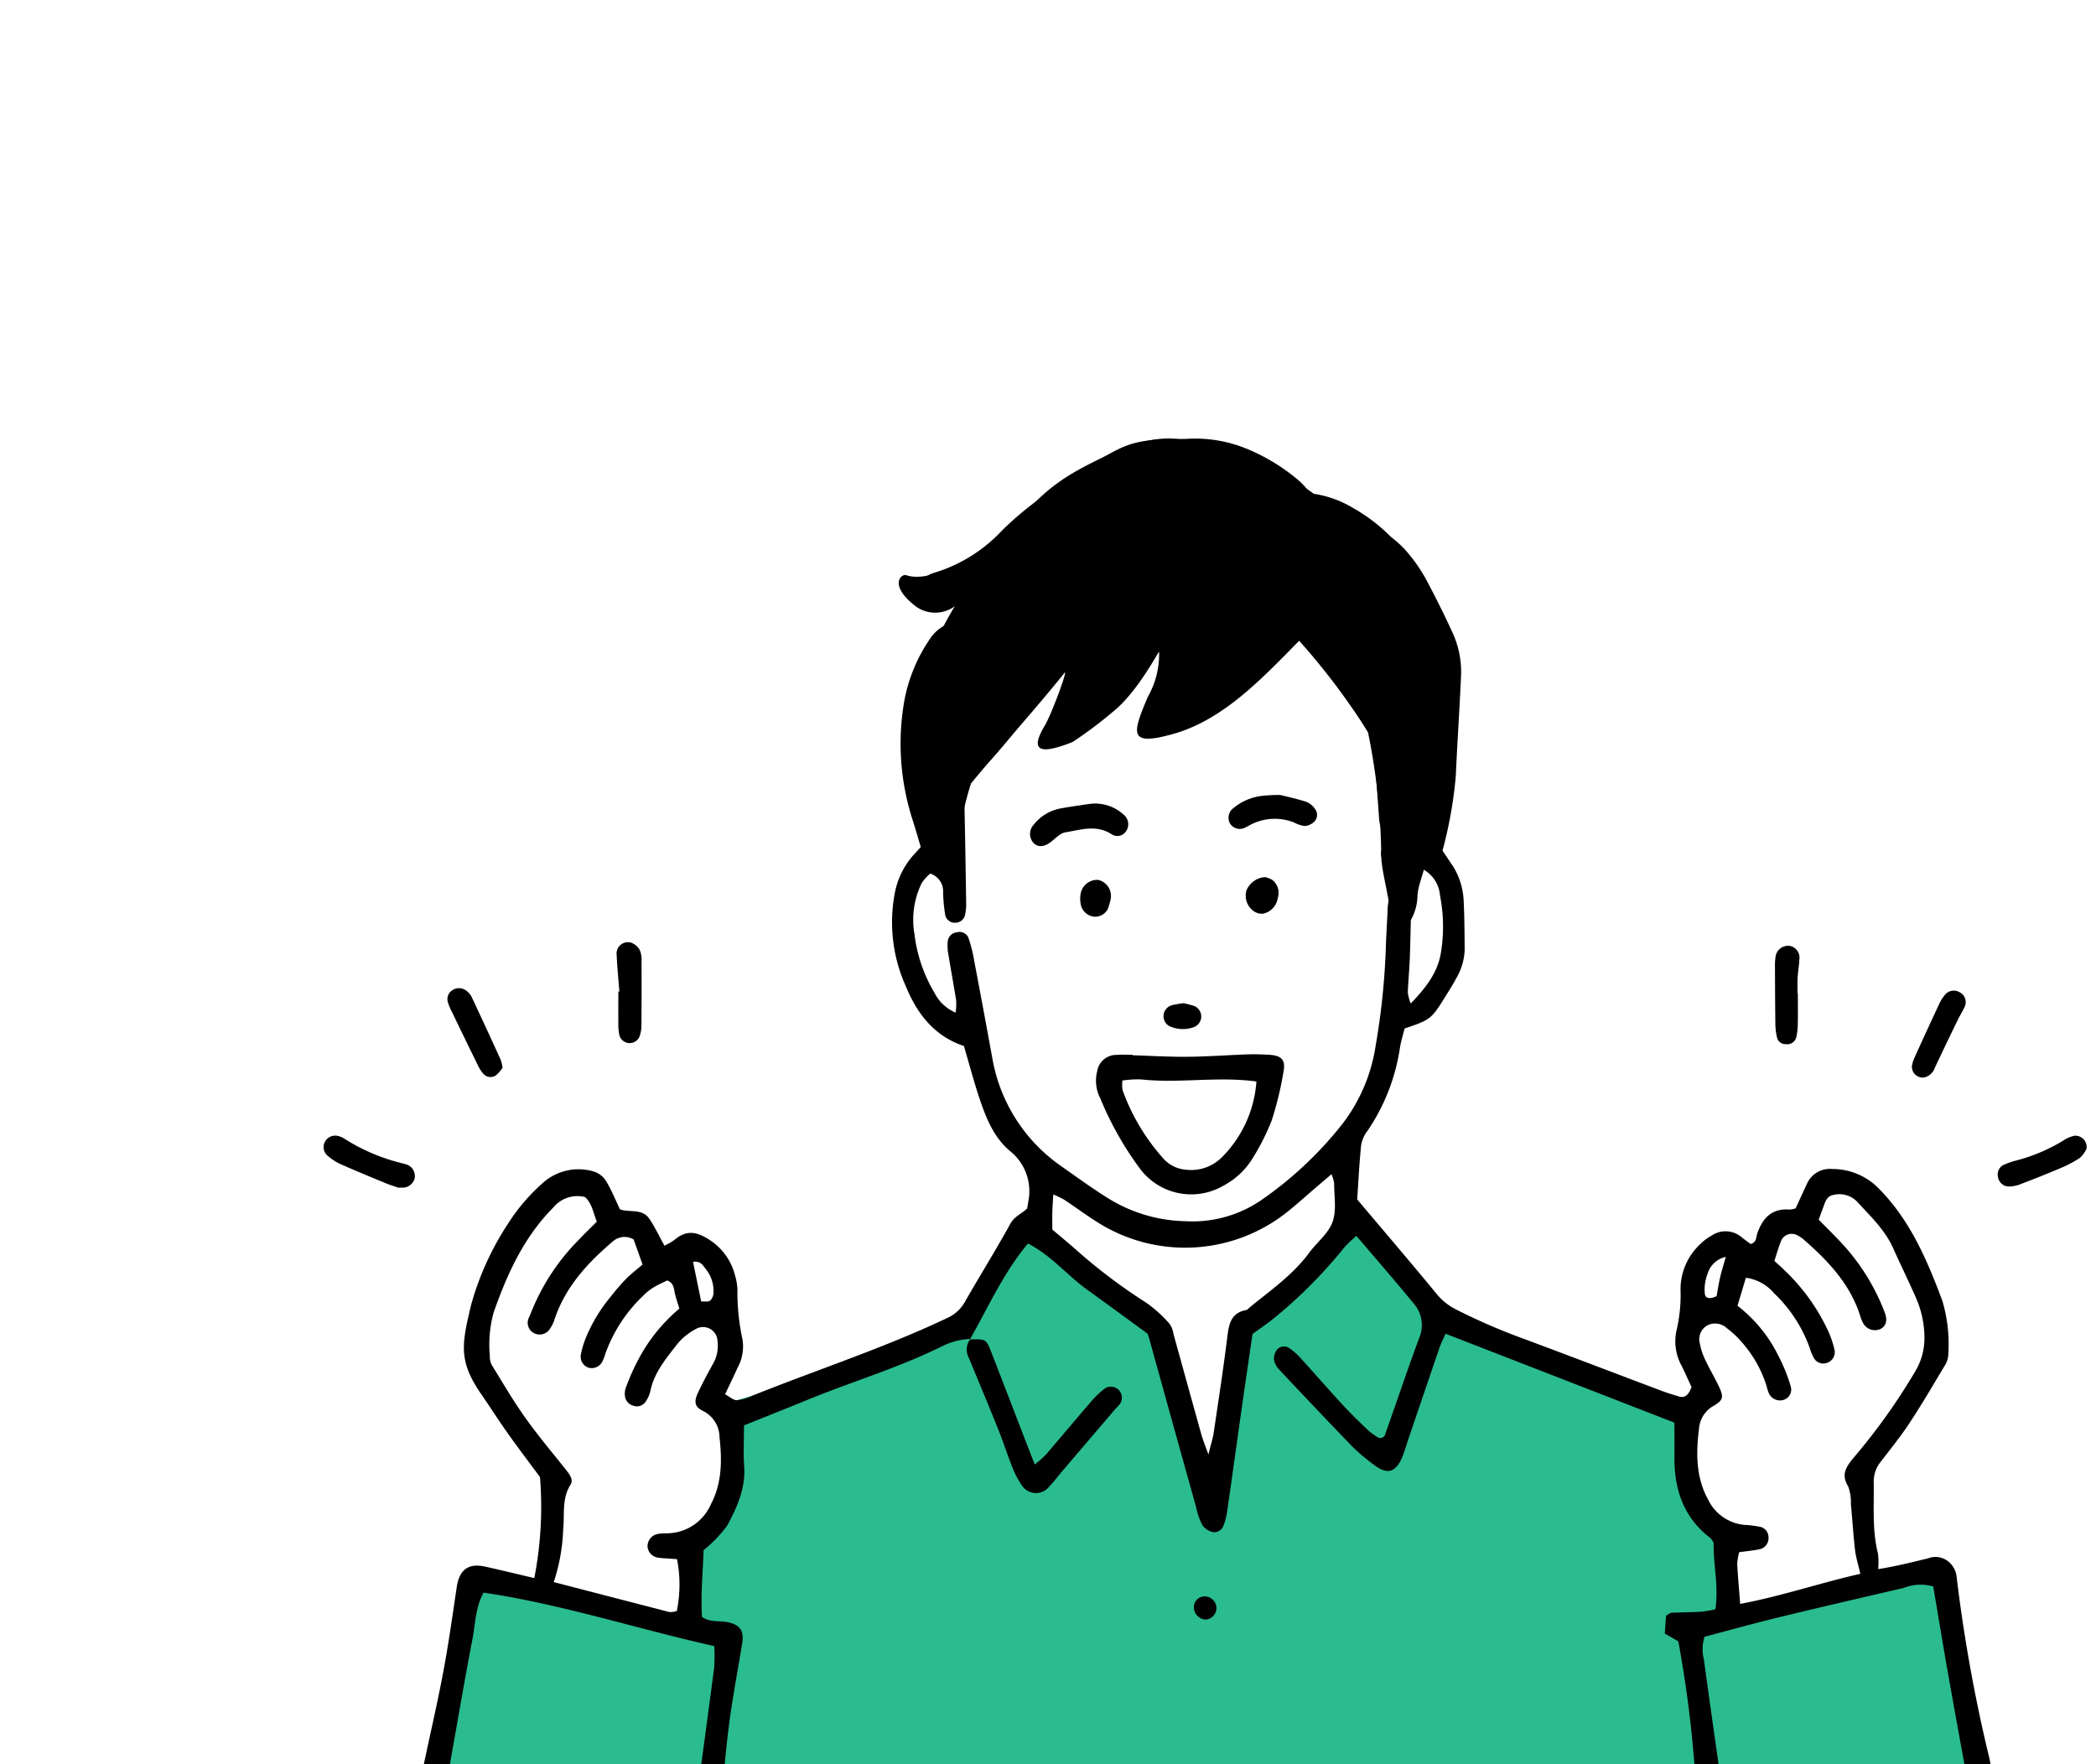 <svg xmlns="http://www.w3.org/2000/svg" xmlns:xlink="http://www.w3.org/1999/xlink" width="240" height="202" viewBox="0 0 240 202">
  <defs>
    <clipPath id="clip-path">
      <rect id="長方形_4746" data-name="長方形 4746" width="202" height="152" transform="translate(472 3488)" fill="#fff" stroke="#707070" stroke-width="1"/>
    </clipPath>
  </defs>
  <g id="top-goodpoint-1" transform="translate(-435 -3410)">
    <g id="マスクグループ_8" data-name="マスクグループ 8" transform="translate(0 -28)" clip-path="url(#clip-path)">
      <g id="グループ_1941" data-name="グループ 1941" transform="translate(472.056 3488.205)">
        <path id="パス_2806" data-name="パス 2806" d="M1340.824,823.894c-5.152,1.533-10.422,2.62-15.691,3.849,0-3,.856-6.207-.214-8.562-.856-1.712-2.568-3.211-4.067-5.137-1.76-2.817-1.494-5.923-.749-8.96a90.291,90.291,0,0,0-9.739-4.525c-13.072-5.486-15.931-4.06-19.853-7.607s-6.661-12.524-9.275-9.66-11,6.732-11.712,11.321-2.819,18.008-5.159,18.078-2.243-15.514-3.754-17.8-16-11.068-16.589-10.736-6.995,10.026-10.049,10.756-12.318,4.989-20.334,7.091c-1.408.37-2.688.753-3.855,1.186,1.087,2.7,1.909,5.372,1.263,8.286a16.549,16.549,0,0,1-4.067,7.92c-1.712,1.712-.856,6.421-.214,9.846-5.5-1.426-11.387-1.3-16.37-4.056a92.469,92.469,0,0,1-9.5-1.017c-.541,2.693-.946,5.4-1.522,8.284-1.712,8.348-3.425,15.839-5.351,23.973-.09.225-.18.439-.27.649,31,.586,157.023-.965,181.984-1.282-1.837-10.687-4.279-21.289-5.9-32.008C1346.648,823.847,1343.4,823.9,1340.824,823.894Z" transform="translate(-1163.748 -692.613)" fill="#2abc8f"/>
        <path id="パス_2807" data-name="パス 2807" d="M1495.026,381.711a2.579,2.579,0,0,0-.7-.691,24.626,24.626,0,0,0-1.717-3.416,2.56,2.56,0,0,0-.235-3.155,19.45,19.45,0,0,0-5.625-4.78,12.144,12.144,0,0,0-4.544-1.65,11.353,11.353,0,0,0-2.23-1.357,2.81,2.81,0,0,0-1.907-.182c-.1-.039-.195-.075-.293-.111-.015-.009-.03-.019-.047-.028a2.344,2.344,0,0,0-.614-.218l-.058-.019a2.707,2.707,0,0,0-.614-.4,24.2,24.2,0,0,0-6.291-2.08,5,5,0,0,0-3.245-1.834c-3.57-.535-7.149,1.182-10.249,2.75-6.177,3.127-6.413,5.111-11.691,9.589-.559.473-6.378,4.253-9.418,3.211-.569-.195-2.057,1.126,1.07,3.553a3.784,3.784,0,0,0,4.495,0,35.5,35.5,0,0,0-5.137,15.925,2.587,2.587,0,0,0,.612,1.663,30.441,30.441,0,0,0,.443,6.4c.5,2.487,4.418,2.432,4.953,0,.283-1.284.6-2.511.983-3.694,3.534-4.289,7.282-8.395,10.758-12.725.173.18-1.6,4.919-2.307,6.092-1.712,2.847-.711,3.438,3.181,1.886a47.54,47.54,0,0,0,4.613-3.459c2.753-2.19,5.079-6.67,5.291-6.879a9.872,9.872,0,0,1-1.293,5.171c-1.8,4.262-2.243,5.7,2.958,4.23,5.732-1.625,10.182-6.4,14.375-10.653a77.67,77.67,0,0,1,5.46,6.841c.792,1.119,1.648,2.361,2.427,3.664h0a73.714,73.714,0,0,1,1.5,13.429c-.006.077-.011.154-.019.233a2.444,2.444,0,0,0,.041.7c.021,1.486,1.117,5.45,1.068,6.922-.109,3.313,2.956.824,3.065-2.481.051-1.582,1.019-3.172.987-4.762a2.081,2.081,0,0,0,.848-1.3C1497.538,400.275,1499.889,388.817,1495.026,381.711Z" transform="translate(-1368.838 -361.684)"/>
        <g id="グループ_1940" data-name="グループ 1940" transform="translate(0 0.001)">
          <path id="パス_2808" data-name="パス 2808" d="M1241.483,500.389a7.985,7.985,0,0,0-3.294.854c-4.9,2.432-10.148,3.986-15.195,6.047-2.434.993-4.878,1.967-7.455,3,0,1.578-.088,3.155.019,4.718.173,2.506-.824,4.677-1.941,6.753a15.063,15.063,0,0,1-2.71,2.819c-.066,2.4-.338,5.007-.182,7.639.942.653,1.956.417,2.879.593,1.445.276,1.961.953,1.727,2.412-.486,3.033-1.068,6.053-1.475,9.1s-.631,6.126-.965,9.187a11.573,11.573,0,0,1-.456,2.312c-.321.98-1.027,1.37-1.781,1.141a1.42,1.42,0,0,1-.914-1.7c.064-.61.229-1.209.313-1.819.7-5.143,1.4-10.285,2.072-15.435a20.1,20.1,0,0,0,.013-2.447c-8.868-1.98-17.466-4.8-26.426-6.126-.937,1.755-.927,3.551-1.254,5.25-.85,4.405-1.6,8.829-2.389,13.247-.246,1.385-.456,2.778-.741,4.157a6.452,6.452,0,0,1-.606,1.712,1.2,1.2,0,0,1-1.38.526,1.1,1.1,0,0,1-.942-1.117,14.573,14.573,0,0,1,.225-2.883c.785-3.878,1.706-7.731,2.442-11.618.623-3.281,1.087-6.595,1.578-9.9.293-1.982,1.312-2.778,3.245-2.352,1.884.415,3.756.873,5.636,1.314a42.633,42.633,0,0,0,.653-11.567c-1.126-1.524-2.406-3.2-3.628-4.923-1.07-1.5-2.063-3.061-3.11-4.581-2.611-3.795-2.239-5.666-1.139-10.248a32.837,32.837,0,0,1,4.266-9.337,21.67,21.67,0,0,1,4.139-4.765,6.111,6.111,0,0,1,5.73-1.1,2.585,2.585,0,0,1,1.357,1.145c.586.972,1.01,2.042,1.537,3.151,1.057.4,2.53-.124,3.343,1.051.64.922,1.113,1.958,1.755,3.112a6.772,6.772,0,0,0,1.109-.638c1.282-1.06,2.37-1.143,4.112.013a6.826,6.826,0,0,1,2.855,4,7.049,7.049,0,0,1,.281,1.556,25.523,25.523,0,0,0,.567,5.751,5.047,5.047,0,0,1-.569,3.331c-.428.959-.89,1.9-1.411,3,.516.276.942.687,1.361.683a5.244,5.244,0,0,0,1.755-.516c7.427-2.982,15.056-5.454,22.305-8.889a4.386,4.386,0,0,0,2.063-1.9c1.7-2.979,3.525-5.891,5.178-8.9.473-.858,1.293-1.137,1.922-1.742.043-.253.092-.507.126-.764a5.886,5.886,0,0,0-2.1-5.833c-1.856-1.55-2.759-3.846-3.515-6.115-.638-1.916-1.152-3.872-1.749-5.9-3.4-1.128-5.4-3.729-6.689-6.929a17.759,17.759,0,0,1-1.269-10.328,9.165,9.165,0,0,1,2.07-4.482c.287-.323.584-.64.948-1.038-.306-1.025-.593-2.031-.908-3.027a28.361,28.361,0,0,1-.957-13.819A18.49,18.49,0,0,1,1236.99,420a4.615,4.615,0,0,1,1.346-1.207,1.264,1.264,0,0,1,1.616.5,1.112,1.112,0,0,1-.026,1.453c-.158.208-.362.381-.535.58a11.708,11.708,0,0,0-2.384,4.375,25.031,25.031,0,0,0,.852,16.053c.893-1.712,1.646-3.159,2.417-4.643.263.235.471.334.473.437q.135,6.466.227,12.937a5.339,5.339,0,0,1-.12,1.308,1.133,1.133,0,0,1-1.115.94,1.1,1.1,0,0,1-1.16-.886,17.411,17.411,0,0,1-.244-2.611,2.113,2.113,0,0,0-1.481-2.13,5.639,5.639,0,0,0-.953,1.055,9.587,9.587,0,0,0-.841,5.923,17.054,17.054,0,0,0,2.3,6.7,4.747,4.747,0,0,0,2.412,2.239,7.987,7.987,0,0,0,.056-1.4c-.274-1.738-.6-3.468-.88-5.206a5.364,5.364,0,0,1-.083-1.565,1.186,1.186,0,0,1,1.059-1.027,1.118,1.118,0,0,1,1.314.638,16.556,16.556,0,0,1,.642,2.547q1.059,5.574,2.076,11.156A18.99,18.99,0,0,0,1252,480.705c1.725,1.218,3.438,2.461,5.229,3.577a17.391,17.391,0,0,0,8.75,2.624,13.976,13.976,0,0,0,8.759-2.389,42.742,42.742,0,0,0,9.39-8.836,19.482,19.482,0,0,0,3.744-8.915,81.367,81.367,0,0,0,1.152-11.023c.039-1.408.135-2.815.2-4.223a5.4,5.4,0,0,1,.717-2.776,1.958,1.958,0,0,0,.2-1.986,1.655,1.655,0,0,1,.786-2.046,20.313,20.313,0,0,1,1.777-1.044c1.349-3.183,1.633-6.533,1.909-9.848.255-3.065.2-6.156.274-9.236a10.1,10.1,0,0,0-1.087-4.85c-1.113-2.194-2.2-4.407-3.468-6.513a12.942,12.942,0,0,0-2.342-2.47,3.49,3.49,0,0,0-1.92-.753,1.435,1.435,0,0,1-1.216-1.935,1.542,1.542,0,0,1,2.141-.944,11.412,11.412,0,0,1,4.818,3.585,17.946,17.946,0,0,1,1.774,2.62c1.074,2.018,2.11,4.06,3.054,6.143a10.685,10.685,0,0,1,1.006,4.88c-.169,3.866-.434,7.729-.606,11.595a49.27,49.27,0,0,1-1.52,8.536c.338.505.627.942.922,1.374a8.086,8.086,0,0,1,1.49,4.176c.1,1.933.107,3.872.124,5.807a6.849,6.849,0,0,1-.965,3.26c-.411.777-.89,1.518-1.355,2.267-1.475,2.376-1.652,2.513-4.557,3.48-.165.666-.4,1.413-.529,2.177a22.839,22.839,0,0,1-3.7,9.514,3.78,3.78,0,0,0-.745,1.646c-.223,2.181-.328,4.375-.454,6.239,3.181,3.769,6.154,7.245,9.058,10.777a6.833,6.833,0,0,0,2.211,1.794,68.426,68.426,0,0,0,7.738,3.363c5.276,1.963,10.535,3.979,15.8,5.963.657.248,1.331.454,2.006.657.768.233,1.137-.216,1.473-1.062-.332-.715-.715-1.584-1.135-2.436a5.787,5.787,0,0,1-.578-4.1,17.794,17.794,0,0,0,.448-4.7,7.072,7.072,0,0,1,2.288-5.167,5.663,5.663,0,0,1,1.263-.942,2.831,2.831,0,0,1,3.442.175c.334.278.7.527,1.032.779.7-.169.621-.8.775-1.239.625-1.76,1.678-2.87,3.7-2.7a2.96,2.96,0,0,0,.679-.139c.39-.848.818-1.794,1.261-2.731a2.873,2.873,0,0,1,2.956-1.777,7.407,7.407,0,0,1,5.37,2.3c3.57,3.641,5.469,8.14,7.207,12.763a17.5,17.5,0,0,1,.683,6.267,2.546,2.546,0,0,1-.422,1.216c-1.308,2.185-2.594,4.388-3.994,6.513-1.014,1.541-2.181,2.986-3.309,4.45a3.612,3.612,0,0,0-.809,2.412c.041,2.725-.186,5.456.492,8.146a8.123,8.123,0,0,1,.017,1.745c2.033-.315,3.872-.786,5.715-1.231a2.31,2.31,0,0,1,2.023.158,2.567,2.567,0,0,1,1.24,1.909,178.369,178.369,0,0,0,3.743,20.764,21.945,21.945,0,0,1,.458,3.125,1.27,1.27,0,0,1-1,1.366,1.348,1.348,0,0,1-1.53-.741,4.658,4.658,0,0,1-.443-1.231q-1.127-6.094-2.213-12.2c-.578-3.286-1.119-6.58-1.689-9.934a5.34,5.34,0,0,0-3.395.173c-4.709,1.1-9.422,2.181-14.121,3.324-2.892.7-5.76,1.5-8.673,2.267a4.739,4.739,0,0,0-.068,2.611c.565,4.185,1.171,8.367,1.753,12.552.182,1.306.336,2.616.5,3.926a4.258,4.258,0,0,1,.045.522,1.3,1.3,0,0,1-2.515.516,7.82,7.82,0,0,1-.5-1.764,30.61,30.61,0,0,1-.323-3.151,135.664,135.664,0,0,0-1.89-14.69c-.464-.268-.916-.527-1.552-.89.049-.659.1-1.408.152-2.053.315-.176.458-.321.608-.328,1.141-.051,2.286-.056,3.427-.12a14.8,14.8,0,0,0,1.61-.276c.394-2.661-.255-5.173-.2-7.6a2.2,2.2,0,0,0-.343-.531c-3.061-2.331-4.172-5.529-4.146-9.242.009-1.308,0-2.616,0-4l-26.21-10.184c-.218.5-.5,1.04-.693,1.605-1.2,3.5-2.382,6.995-3.573,10.495-.225.666-.411,1.348-.681,2-.747,1.8-1.725,2.083-3.238.92a22.168,22.168,0,0,1-2.425-2.038c-2.819-2.907-5.6-5.854-8.371-8.8a2.361,2.361,0,0,1-.646-1.113,1.686,1.686,0,0,1,.293-1.2,1.054,1.054,0,0,1,1.436-.22,7.565,7.565,0,0,1,1.365,1.214c1.6,1.755,3.159,3.555,4.773,5.3.954,1.034,1.969,2.014,2.992,2.982a7.962,7.962,0,0,0,1.151.8c.683.028.7-.415.8-.7,1.265-3.566,2.464-7.155,3.78-10.7a3.758,3.758,0,0,0-.572-3.958c-2.119-2.579-4.311-5.1-6.6-7.793a17.884,17.884,0,0,0-1.361,1.3,54.324,54.324,0,0,1-8.388,8.384c-.619.477-1.263.918-2.145,1.556-.379,2.59-.8,5.45-1.209,8.314-.569,4.009-1.119,8.018-1.7,12.027a6.952,6.952,0,0,1-.392,1.528,1.123,1.123,0,0,1-1.214.82,2.059,2.059,0,0,1-1.235-.811,7.869,7.869,0,0,1-.689-1.982q-2.7-9.661-5.377-19.326c-.07-.253-.163-.5-.2-.608-2.378-1.734-4.64-3.4-6.924-5.041s-4.075-3.894-6.77-5.285c-2.808,3.354-4.546,7.295-6.655,11ZM1202.9,489a2.025,2.025,0,0,0-2.361.206c-2.915,2.477-5.46,5.227-6.7,8.962a4.142,4.142,0,0,1-.584,1.156,1.4,1.4,0,0,1-1.884.336,1.33,1.33,0,0,1-.5-1.614c.054-.167.152-.319.21-.484a24.8,24.8,0,0,1,5.572-8.557c.655-.7,1.349-1.357,2.031-2.042-.43-1.092-.576-2.158-1.37-2.825a3.579,3.579,0,0,0-3.62,1.211c-3.38,3.41-5.281,7.616-6.834,12.044a14.034,14.034,0,0,0-.424,4.964,2.045,2.045,0,0,0,.22,1.015c1.241,2.018,2.44,4.071,3.808,6,1.421,2.006,3.011,3.893,4.544,5.822.449.565,1.064,1.259.674,1.873-1.03,1.627-.668,3.405-.848,5.126a21.4,21.4,0,0,1-1.081,6.038q6.643,1.727,13.251,3.433a2.551,2.551,0,0,0,.837-.118,15.048,15.048,0,0,0,.028-5.942c-.484-.032-.833-.053-1.179-.081a7.726,7.726,0,0,1-1.045-.1,1.381,1.381,0,0,1-1.151-1.261,1.433,1.433,0,0,1,1.248-1.453c.43-.071.875-.045,1.314-.077a5.529,5.529,0,0,0,4.694-3.318c1.3-2.47,1.267-5.1.98-7.721a3.38,3.38,0,0,0-1.892-2.96c-.935-.439-1.036-1.051-.612-1.984.509-1.117,1.1-2.2,1.689-3.277a4.228,4.228,0,0,0,.587-2.778,1.651,1.651,0,0,0-2.521-1.314,6.832,6.832,0,0,0-2.038,1.64c-1.282,1.659-2.682,3.275-3.129,5.435a3.29,3.29,0,0,1-.527,1.194,1.191,1.191,0,0,1-1.38.5,1.3,1.3,0,0,1-1-1.107,2.105,2.105,0,0,1,.122-1.023,25,25,0,0,1,1.507-3.354,19.45,19.45,0,0,1,4.6-5.646c-.195-.646-.366-1.141-.492-1.646-.146-.582-.092-1.259-.895-1.582-.484.244-1.051.484-1.565.8a6.07,6.07,0,0,0-1.226.989,17.037,17.037,0,0,0-4.283,6.569,5.561,5.561,0,0,1-.377.976,1.367,1.367,0,0,1-1.569.655,1.326,1.326,0,0,1-.88-1.453,9.934,9.934,0,0,1,.5-1.766,18.122,18.122,0,0,1,2.967-4.959,23.19,23.19,0,0,1,1.723-1.995c.612-.614,1.31-1.141,1.884-1.631C1203.505,490.686,1203.184,489.789,1202.9,489Zm140.464,38.29c-.24-1.057-.51-1.892-.61-2.746-.2-1.747-.308-3.506-.475-5.257a5.058,5.058,0,0,0-.325-2.044c-.753-1.239-.312-2.063.479-3.059a71.1,71.1,0,0,0,7.213-10.073,7.393,7.393,0,0,0,1.055-3.964,11.475,11.475,0,0,0-.822-4.118c-.858-2.021-1.851-3.986-2.742-5.993-.952-2.149-2.641-3.718-4.178-5.4a2.834,2.834,0,0,0-2.686-.732c-.813.131-.968.933-1.22,1.582-.154.4-.293.8-.456,1.252.734.745,1.421,1.417,2.081,2.115a24.46,24.46,0,0,1,5.514,8.6c.3.843.094,1.5-.531,1.8a1.527,1.527,0,0,1-2.01-.736,4.182,4.182,0,0,1-.293-.73c-1.151-3.684-3.69-6.338-6.5-8.793a3.308,3.308,0,0,0-.657-.437,1.321,1.321,0,0,0-1.944.681c-.282.723-.494,1.477-.739,2.218.465.428.867.764,1.233,1.139a22.849,22.849,0,0,1,5.009,7.063,12.279,12.279,0,0,1,.653,2,1.3,1.3,0,0,1-.841,1.464,1.242,1.242,0,0,1-1.564-.608,4.863,4.863,0,0,1-.4-.972,16.132,16.132,0,0,0-4.112-6.372,5.126,5.126,0,0,0-3.238-1.783c-.321,1.068-.616,2.057-.961,3.206a16.233,16.233,0,0,1,4.641,5.651,18.945,18.945,0,0,1,1.47,3.639,1.24,1.24,0,0,1-.811,1.481,1.4,1.4,0,0,1-1.732-.809,4.387,4.387,0,0,1-.233-.756,13.788,13.788,0,0,0-2.828-5.021,10.675,10.675,0,0,0-1.723-1.618,1.961,1.961,0,0,0-2.219-.33,1.806,1.806,0,0,0-.886,2.038,7.356,7.356,0,0,0,.659,1.98c.482,1.034,1.085,2.012,1.561,3.048.522,1.139.484,1.507-.64,2.158a3.262,3.262,0,0,0-1.659,2.549c-.357,2.815-.385,5.627,1.057,8.226a5.136,5.136,0,0,0,4.157,2.855,12.219,12.219,0,0,1,1.819.229,1.215,1.215,0,0,1,.916,1.158,1.3,1.3,0,0,1-.972,1.391c-.758.165-1.539.229-2.38.347a6.27,6.27,0,0,0-.229,1.327c.075,1.479.214,2.954.34,4.593C1334.376,529.835,1338.766,528.319,1343.366,527.286Zm-74.652-13.665c.276-1.128.494-1.785.6-2.459.544-3.649,1.107-7.3,1.56-10.959.184-1.49.4-2.8,2.177-3.127.152-.028.278-.208.413-.319,2.378-1.943,4.919-3.7,6.777-6.222.884-1.2,2.207-2.207,2.688-3.536s.18-2.945.186-4.437a4.333,4.333,0,0,0-.308-1.034c-.711.606-1.242,1.055-1.768,1.507-1.068.914-2.11,1.862-3.206,2.74a18.752,18.752,0,0,1-21.706,1.321c-1.344-.833-2.611-1.785-3.93-2.656a10.351,10.351,0,0,0-1.246-.593c-.045.826-.092,1.432-.107,2.04-.017.691,0,1.385,0,1.974.955.811,1.764,1.481,2.558,2.172a63.173,63.173,0,0,0,8.185,6.2,15.064,15.064,0,0,1,2.682,2.419,2.862,2.862,0,0,1,.454,1.2c1.062,3.808,2.106,7.618,3.172,11.424C1268.065,511.917,1268.326,512.536,1268.714,513.621Zm24.63-66.974c-1.239.3-1.391,1.186-1.4,2.224q-.035,3.817-.156,7.637c-.045,1.406-.184,2.808-.242,4.212a5.809,5.809,0,0,0,.332,1.259c1.8-1.845,3.1-3.6,3.459-5.8a18.531,18.531,0,0,0-.1-6.563A3.733,3.733,0,0,0,1293.344,446.647Zm-83.64,44.921c.306,1.479.608,2.952.935,4.536.385-.023.79.064,1.015-.1a1.234,1.234,0,0,0,.389-.878,3.949,3.949,0,0,0-.822-2.667C1210.864,492.018,1210.584,491.41,1209.7,491.568Zm117.2,3.921c.126-.683.238-1.44.411-2.181.167-.723.4-1.43.644-2.314a2.779,2.779,0,0,0-2.1,1.976,4.888,4.888,0,0,0-.3,2.25C1325.643,495.858,1326.285,495.791,1326.906,495.489Z" transform="translate(-1167.403 -397.284)" fill-rule="evenodd"/>
          <path id="パス_2809" data-name="パス 2809" d="M1544.32,691.24c2.1.064,4.21.193,6.314.173,2.28-.021,4.557-.193,6.837-.274.79-.028,1.582,0,2.372.039,1.5.068,2.014.55,1.76,1.918a39.155,39.155,0,0,1-1.359,5.619,26.9,26.9,0,0,1-2.123,4.225,8.681,8.681,0,0,1-3.4,3.23,7.327,7.327,0,0,1-9.454-1.807,37.265,37.265,0,0,1-4.66-8.217,4.35,4.35,0,0,1-.342-3.074,2.2,2.2,0,0,1,2.22-1.873c.61-.056,1.228-.009,1.843-.009C1544.322,691.208,1544.32,691.226,1544.32,691.24Zm-1.162,2.887a3.715,3.715,0,0,0,.015,1.117,23.839,23.839,0,0,0,4.681,7.834,3.835,3.835,0,0,0,2.515,1.259,4.976,4.976,0,0,0,4.3-1.547,13.606,13.606,0,0,0,3.827-8.549c-4.5-.608-8.874.244-13.213-.238A12.574,12.574,0,0,0,1543.157,694.128Z" transform="translate(-1451.688 -620.614)" fill-rule="evenodd"/>
          <path id="パス_2810" data-name="パス 2810" d="M1476.556,361.744a15.591,15.591,0,0,1,7.265,1.207,22.237,22.237,0,0,1,5.595,3.418,8.352,8.352,0,0,1,2.335,3.149,2.662,2.662,0,0,1,.319,1.246,1.734,1.734,0,0,1-.567,1.081,1.094,1.094,0,0,1-1.449-.118,2.4,2.4,0,0,1-.612-.839c-1.139-2.611-3.416-3.968-5.813-5.086a12.472,12.472,0,0,0-6.623-1.4,7.218,7.218,0,0,1-1.58,0,10.691,10.691,0,0,0-6.976,1.894c-4.039,2.487-8.11,4.944-11.381,8.465-2.292,2.466-5.308,3.684-8.328,4.9a3.523,3.523,0,0,1-1.28.261,1.134,1.134,0,0,1-1.184-.865,1.581,1.581,0,0,1,.231-1.207,3.012,3.012,0,0,1,1.308-.779,17.554,17.554,0,0,0,7.376-4.424c3.444-3.594,7.678-6.126,11.869-8.7C1470.184,362.035,1471.631,361.748,1476.556,361.744Z" transform="translate(-1377.918 -361.688)" fill-rule="evenodd"/>
          <path id="パス_2811" data-name="パス 2811" d="M1471.37,843.446c1.787-.062,1.847-.051,2.391,1.336,1.312,3.354,2.6,6.717,3.893,10.077.345.893.694,1.783,1.13,2.9a13.645,13.645,0,0,0,1.265-1.115c1.776-2.066,3.521-4.161,5.306-6.222a9.148,9.148,0,0,1,1.533-1.415,1.264,1.264,0,0,1,1.64,1.841,7.125,7.125,0,0,1-.535.58q-3.256,3.808-6.5,7.62a15.382,15.382,0,0,1-1.19,1.4,1.916,1.916,0,0,1-2.984-.285,9.768,9.768,0,0,1-1.1-2.089c-.557-1.385-1.008-2.812-1.56-4.2-.942-2.363-1.929-4.711-2.9-7.063-.2-.488-.394-.978-.616-1.456a1.938,1.938,0,0,1,.291-1.984S1471.37,843.446,1471.37,843.446Z" transform="translate(-1397.358 -740.277)" fill-rule="evenodd"/>
          <path id="パス_2812" data-name="パス 2812" d="M1667.095,479.969c.205,2.551.411,5.006.6,7.464a4.556,4.556,0,0,1,.011,1.56,1.661,1.661,0,0,1-.863.882,1.045,1.045,0,0,1-1.355-.509,3.7,3.7,0,0,1-.372-1.5c-.225-3.069-.435-6.141-.608-9.215a6.153,6.153,0,0,0-1.528-3.579c-1.111-1.366-2.3-2.667-3.448-4a11.17,11.17,0,0,1-1.333-1.631,2.664,2.664,0,0,1-.289-1.485,1.182,1.182,0,0,1,1.843-.723,3.691,3.691,0,0,1,.554.559c1.453,1.768,2.855,3.579,4.358,5.3C1666.425,475.108,1667.515,477.313,1667.095,479.969Z" transform="translate(-1544.268 -444.469)" fill-rule="evenodd"/>
          <path id="パス_2813" data-name="パス 2813" d="M1479.483,476.892a5.1,5.1,0,0,1-.456,1.089c-2.838,3.664-5.375,7.566-8.613,10.914a6.98,6.98,0,0,1-1.167,1.042,1.056,1.056,0,0,1-1.426-.19,1.147,1.147,0,0,1-.165-1.447,4.634,4.634,0,0,1,.841-.991,43.492,43.492,0,0,0,6.952-8.855,10.979,10.979,0,0,1,1.563-2.091,1.772,1.772,0,0,1,1.4-.407C1478.811,476.034,1479.123,476.554,1479.483,476.892Z" transform="translate(-1394.601 -451.48)" fill-rule="evenodd"/>
          <path id="パス_2814" data-name="パス 2814" d="M1580.856,462.932c-.3-.347-.762-.676-.875-1.1-.084-.308.233-.8.5-1.1a2.219,2.219,0,0,1,.944-.432,15.345,15.345,0,0,0,6.115-3.979c.993-.991,1.956-2.014,2.95-3.005a5.217,5.217,0,0,1,1.008-.822,1.139,1.139,0,0,1,1.44.227,1.123,1.123,0,0,1,.24,1.432,2.334,2.334,0,0,1-.454.64,45.4,45.4,0,0,1-7.845,6.582,23.3,23.3,0,0,1-2.851,1.321A6.19,6.19,0,0,1,1580.856,462.932Z" transform="translate(-1483.016 -432.927)" fill-rule="evenodd"/>
          <path id="パス_2815" data-name="パス 2815" d="M1541.6,453.856c-.828.019-1.507-.856-1.282-1.47a2.969,2.969,0,0,1,.5-.914,78.7,78.7,0,0,0,6.486-9.536,10.989,10.989,0,0,1,.89-1.293,1.328,1.328,0,0,1,1.682-.178,1.281,1.281,0,0,1,.437,1.616,5.7,5.7,0,0,1-.52.908q-3.288,4.745-6.588,9.48a5.256,5.256,0,0,1-.824,1.012A2.588,2.588,0,0,1,1541.6,453.856Z" transform="translate(-1451.822 -423.432)" fill-rule="evenodd"/>
          <path id="パス_2816" data-name="パス 2816" d="M1511.739,557.031a4.847,4.847,0,0,1,3.9,1.235,1.411,1.411,0,0,1,.278,1.886,1.188,1.188,0,0,1-1.629.377c-1.753-1.171-3.562-.529-5.33-.24-.61.1-1.145.717-1.693,1.126-.717.533-1.385.6-1.89.15a1.54,1.54,0,0,1-.06-2.132,5.126,5.126,0,0,1,3.065-1.877C1509.494,557.348,1510.62,557.2,1511.739,557.031Z" transform="translate(-1424.028 -515.188)" fill-rule="evenodd"/>
          <path id="パス_2817" data-name="パス 2817" d="M1284.084,636.752c-.107-1.389-.246-2.778-.31-4.17a1.3,1.3,0,0,1,1.691-1.413,1.913,1.913,0,0,1,.944.811,2.825,2.825,0,0,1,.212,1.267q.022,3.667-.011,7.331a3.642,3.642,0,0,1-.2,1.276,1.217,1.217,0,0,1-2.331-.135,5.8,5.8,0,0,1-.111-1.3c-.013-1.222,0-2.442,0-3.664C1284.007,636.757,1284.045,636.757,1284.084,636.752Z" transform="translate(-1250.22 -573.427)" fill-rule="evenodd"/>
          <path id="パス_2818" data-name="パス 2818" d="M1135.539,740.607c-.409-.143-.91-.3-1.391-.495-1.772-.734-3.549-1.46-5.3-2.245a5.957,5.957,0,0,1-1.494-1.023,1.309,1.309,0,0,1-.056-1.682,1.333,1.333,0,0,1,1.411-.456,2.059,2.059,0,0,1,.711.315,21.973,21.973,0,0,0,6.468,2.768,6.76,6.76,0,0,1,.753.216,1.418,1.418,0,0,1,.811,1.5,1.438,1.438,0,0,1-1.293,1.107C1135.984,740.613,1135.811,740.607,1135.539,740.607Z" transform="translate(-1127.02 -654.828)" fill-rule="evenodd"/>
          <path id="パス_2819" data-name="パス 2819" d="M1616.987,552.4c.623.156,1.809.411,2.96.775a2.215,2.215,0,0,1,1,.8,1.109,1.109,0,0,1-.034,1.453,1.762,1.762,0,0,1-1.111.526,3.458,3.458,0,0,1-1.226-.4,6,6,0,0,0-4.833.175c-.317.146-.606.353-.931.473a1.312,1.312,0,0,1-1.584-.55,1.356,1.356,0,0,1,.3-1.667,6.247,6.247,0,0,1,3.3-1.473A18.185,18.185,0,0,1,1616.987,552.4Z" transform="translate(-1507.45 -511.579)" fill-rule="evenodd"/>
          <path id="パス_2820" data-name="パス 2820" d="M1199.584,664.869a3.876,3.876,0,0,1-.773.884,1.1,1.1,0,0,1-1.443-.2,4.577,4.577,0,0,1-.685-1.109q-1.451-2.95-2.877-5.92a6.108,6.108,0,0,1-.5-1.205,1.2,1.2,0,0,1,.574-1.355,1.353,1.353,0,0,1,1.494.047,1.973,1.973,0,0,1,.679.783c1.124,2.38,2.222,4.771,3.315,7.166A5.374,5.374,0,0,1,1199.584,664.869Z" transform="translate(-1179.091 -592.818)" fill-rule="evenodd"/>
          <path id="パス_2821" data-name="パス 2821" d="M2032.786,736.1a3.384,3.384,0,0,1-.753,1.04,13.075,13.075,0,0,1-2.307,1.209c-1.522.651-3.063,1.259-4.608,1.847a3.91,3.91,0,0,1-1.265.229,1.285,1.285,0,0,1-1.214-1.156,1.213,1.213,0,0,1,.638-1.314,9.181,9.181,0,0,1,1.475-.514,19.954,19.954,0,0,0,5.5-2.359,3.367,3.367,0,0,1,1.19-.477A1.3,1.3,0,0,1,2032.786,736.1Z" transform="translate(-1830.927 -654.769)" fill-rule="evenodd"/>
          <path id="パス_2822" data-name="パス 2822" d="M1977.949,667.035a1.255,1.255,0,0,1-1.312-1.3,3.742,3.742,0,0,1,.3-.989q1.4-3.092,2.84-6.169a4.741,4.741,0,0,1,.7-1.089,1.312,1.312,0,0,1,1.676-.195,1.247,1.247,0,0,1,.548,1.58c-.24.557-.578,1.072-.843,1.62-.873,1.8-1.747,3.607-2.594,5.42A1.66,1.66,0,0,1,1977.949,667.035Z" transform="translate(-1794.774 -593.853)" fill-rule="evenodd"/>
          <path id="パス_2823" data-name="パス 2823" d="M1906.044,638.556c0,1.141.017,2.284-.009,3.427a7.144,7.144,0,0,1-.173,1.556,1.056,1.056,0,0,1-1.205.786.965.965,0,0,1-.989-.717,6.917,6.917,0,0,1-.2-1.552c-.032-2.284-.038-4.568-.047-6.849a5.359,5.359,0,0,1,.056-.786,1.449,1.449,0,0,1,1.62-1.346,1.361,1.361,0,0,1,1.12,1.541c-.03.7-.158,1.4-.2,2.1-.034.612-.009,1.229-.009,1.843Z" transform="translate(-1737.237 -574.974)" fill-rule="evenodd"/>
          <path id="パス_2824" data-name="パス 2824" d="M1535.237,599.991c-.051.195-.1.454-.188.7a1.615,1.615,0,0,1-1.719,1.278,1.764,1.764,0,0,1-1.533-1.547,3.166,3.166,0,0,1,0-1.034,1.926,1.926,0,0,1,2.027-1.631A1.893,1.893,0,0,1,1535.237,599.991Z" transform="translate(-1445.125 -547.211)" fill-rule="evenodd"/>
          <path id="パス_2825" data-name="パス 2825" d="M1622.524,596.34a3.173,3.173,0,0,1,.794.31,1.874,1.874,0,0,1,.644,2.089,2.149,2.149,0,0,1-1.665,1.785,1.6,1.6,0,0,1-.974-.212,2.16,2.16,0,0,1-.935-2.477A2.483,2.483,0,0,1,1622.524,596.34Z" transform="translate(-1514.71 -546.114)" fill-rule="evenodd"/>
          <path id="パス_2826" data-name="パス 2826" d="M1578.609,663.78a10.208,10.208,0,0,1,1.235.323,1.3,1.3,0,0,1-.026,2.412,3.642,3.642,0,0,1-2.553,0,1.27,1.27,0,0,1-.933-1.134,1.306,1.306,0,0,1,.97-1.372A12.758,12.758,0,0,1,1578.609,663.78Z" transform="translate(-1480.155 -599.119)" fill-rule="evenodd"/>
          <path id="パス_2827" data-name="パス 2827" d="M1593.754,981.116a1.361,1.361,0,0,1,1.393,1.231,1.324,1.324,0,0,1-1.182,1.421,1.416,1.416,0,0,1-1.393-1.522A1.237,1.237,0,0,1,1593.754,981.116Z" transform="translate(-1492.922 -848.531)" fill-rule="evenodd"/>
        </g>
      </g>
    </g>
    <rect id="長方形_4866" data-name="長方形 4866" width="240" height="202" transform="translate(435 3410)" fill="none"/>
  </g>
</svg>

